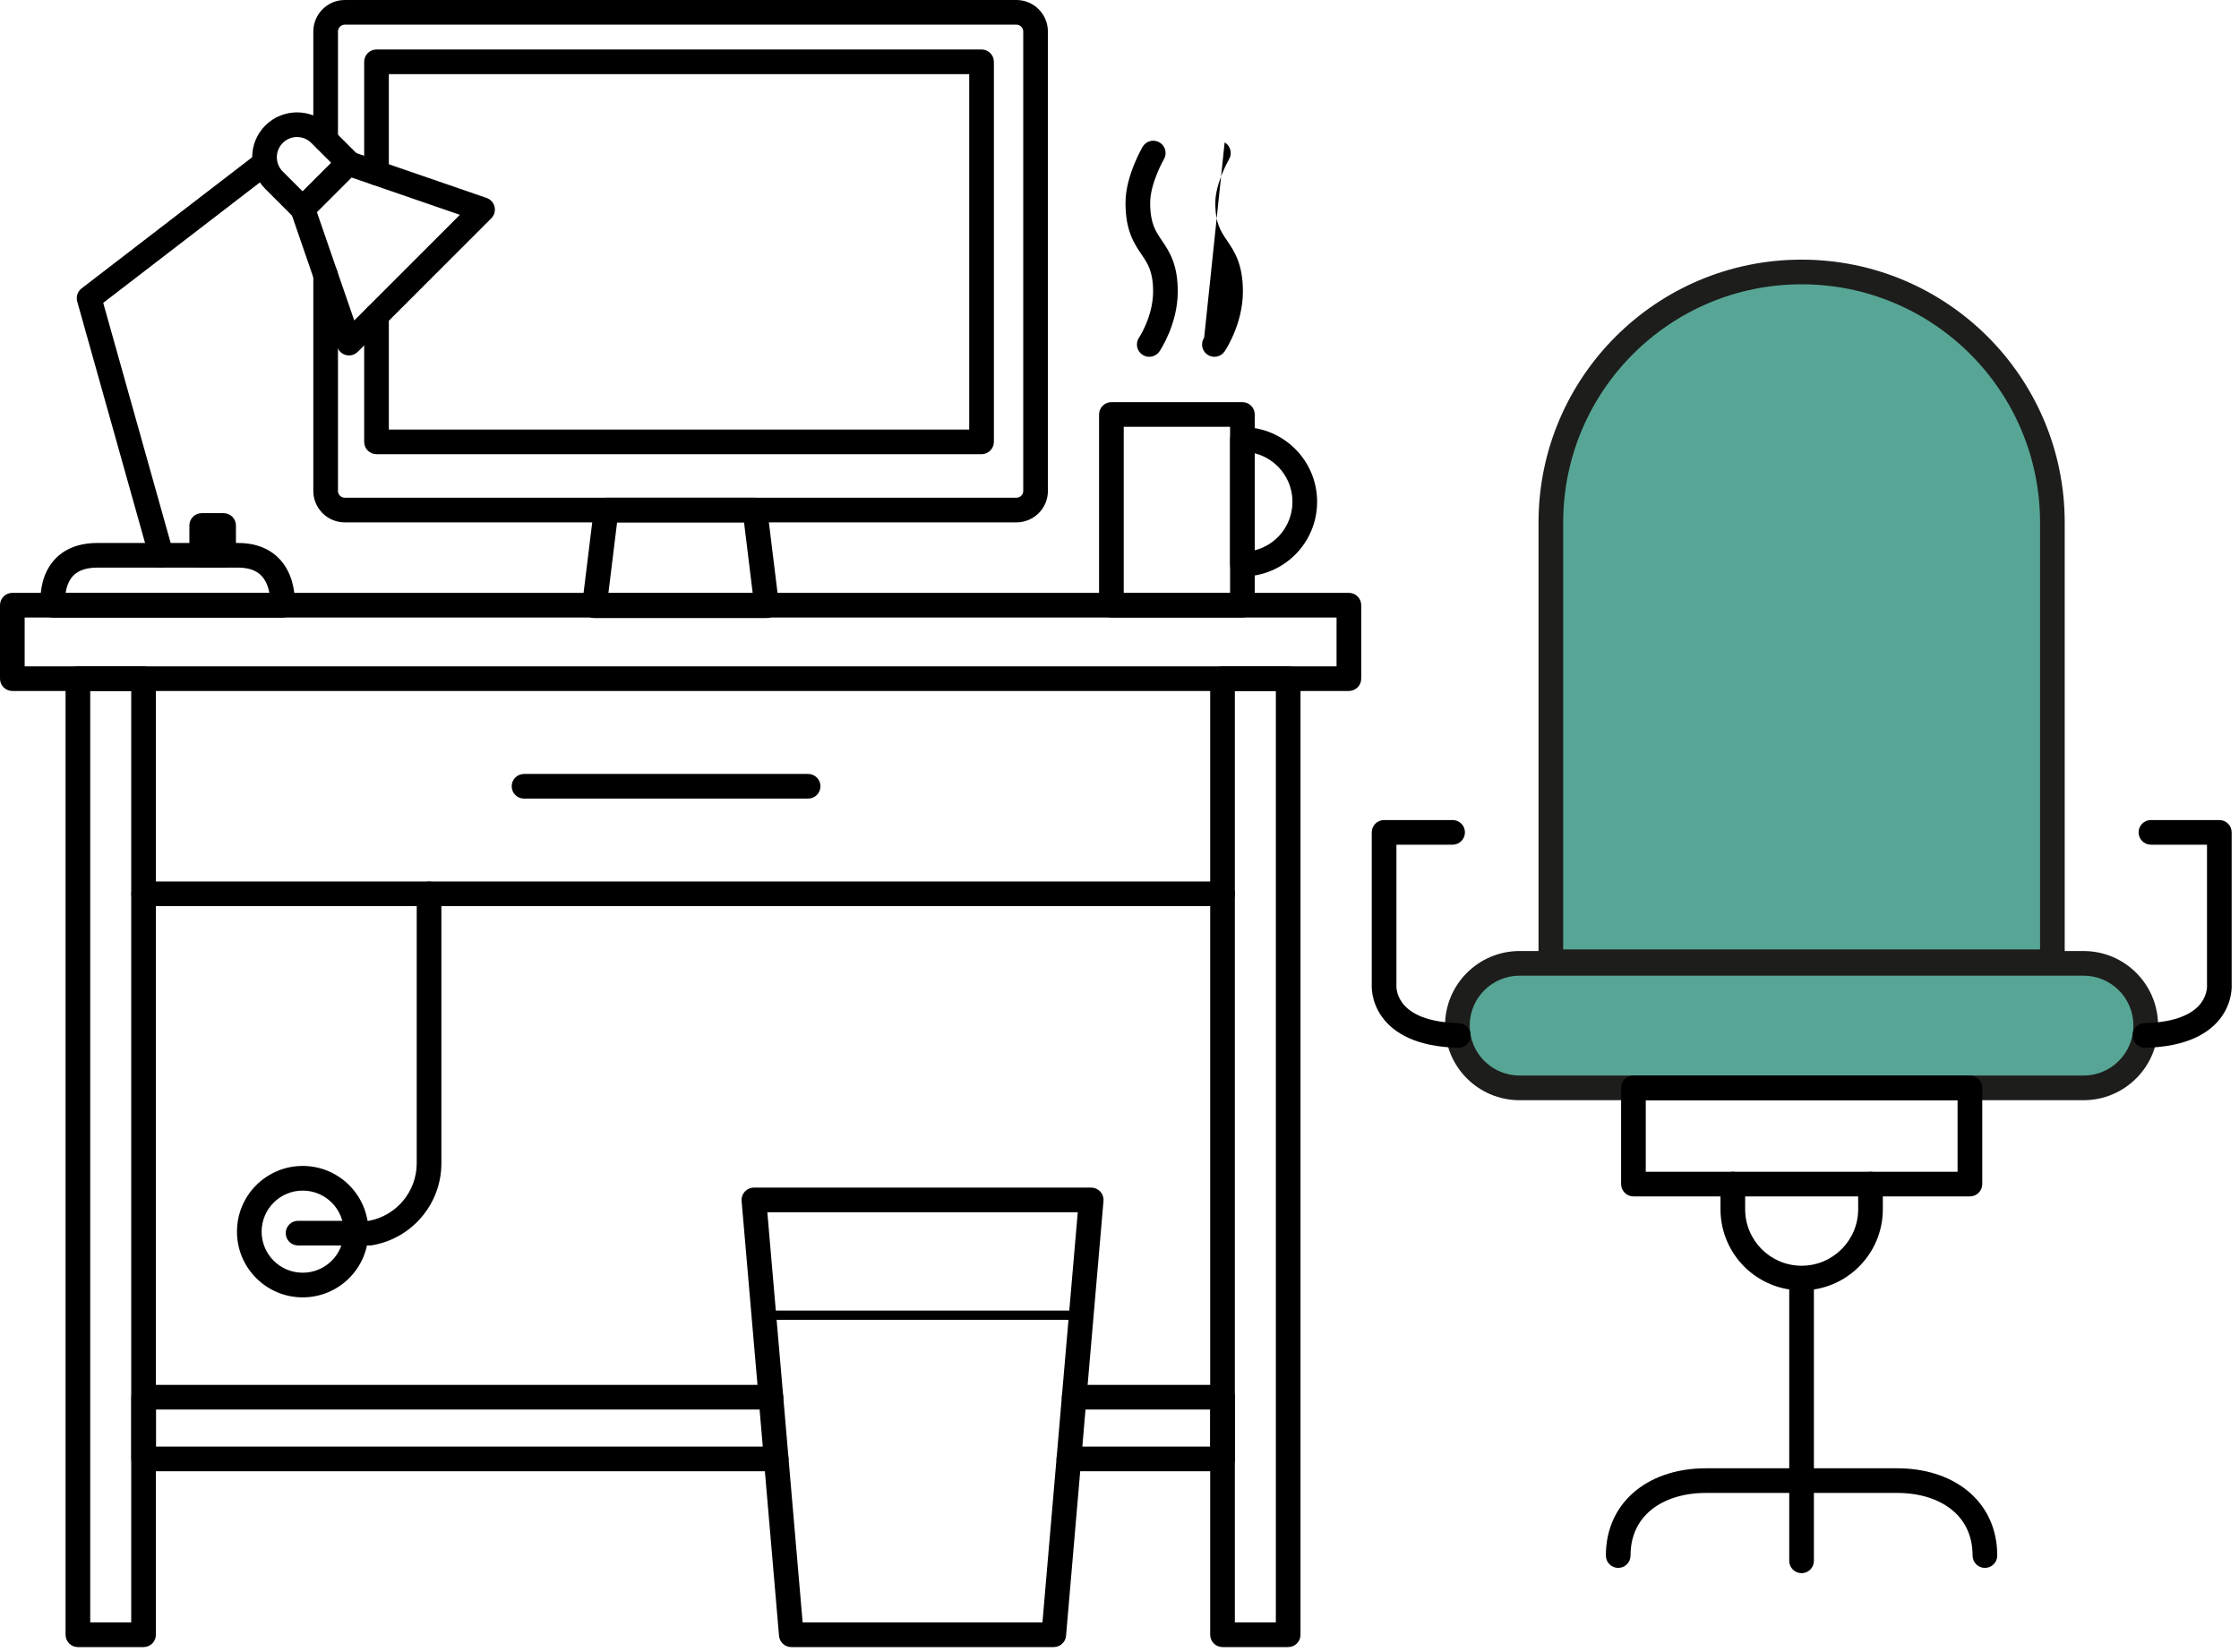 <svg width="271" height="200" viewBox="0 0 271 200" fill="none" xmlns="http://www.w3.org/2000/svg">
<path fill-rule="evenodd" clip-rule="evenodd" d="M140.875 19.282C140.876 19.281 140.876 19.281 140.876 19.28C141.292 18.57 141.053 17.656 140.343 17.24C139.631 16.823 138.717 17.061 138.3 17.772L139.588 18.527C138.3 17.772 138.3 17.773 138.3 17.773L138.299 17.775L138.296 17.779L138.29 17.79C138.285 17.798 138.278 17.81 138.27 17.825C138.253 17.855 138.229 17.896 138.2 17.949C138.142 18.054 138.062 18.204 137.966 18.391C137.776 18.764 137.523 19.291 137.27 19.915C136.777 21.131 136.227 22.849 136.227 24.555C136.227 26.163 136.458 27.386 136.845 28.411C137.222 29.409 137.725 30.152 138.136 30.76L138.153 30.785C138.576 31.41 138.899 31.893 139.143 32.533C139.381 33.158 139.567 34.001 139.567 35.293C139.567 36.794 139.148 38.194 138.705 39.244C138.486 39.763 138.268 40.182 138.108 40.466C138.028 40.608 137.963 40.715 137.92 40.783C137.899 40.817 137.883 40.842 137.874 40.856L137.866 40.868L137.866 40.867L137.867 40.866C137.867 40.866 137.867 40.866 139.101 41.705L137.867 40.866C137.866 40.867 137.866 40.868 137.865 40.869C137.404 41.55 137.581 42.477 138.262 42.939C138.944 43.403 139.872 43.226 140.335 42.544L139.115 41.715C140.335 42.544 140.336 42.544 140.336 42.544L140.337 42.543L140.338 42.541L140.341 42.537L140.349 42.525C140.355 42.515 140.363 42.503 140.373 42.488C140.392 42.458 140.419 42.417 140.451 42.366C140.515 42.263 140.603 42.117 140.707 41.934C140.914 41.568 141.185 41.045 141.456 40.403C141.992 39.131 142.552 37.324 142.552 35.293C142.552 33.699 142.32 32.487 141.932 31.469C141.559 30.489 141.061 29.755 140.654 29.154C140.645 29.14 140.635 29.126 140.625 29.111C140.205 28.49 139.881 28.003 139.637 27.356C139.398 26.722 139.212 25.865 139.212 24.555C139.212 23.42 139.596 22.124 140.036 21.037C140.251 20.509 140.465 20.061 140.625 19.748C140.705 19.592 140.77 19.47 140.814 19.39C140.837 19.35 140.853 19.32 140.864 19.302L140.874 19.283L140.875 19.282Z" fill="black"/>
<path fill-rule="evenodd" clip-rule="evenodd" d="M148.226 17.24C148.937 17.656 149.175 18.57 148.76 19.28C148.759 19.281 148.759 19.282 148.759 19.282L147.503 18.546C148.759 19.282 148.759 19.282 148.759 19.282L148.759 19.281L148.758 19.283L148.747 19.302C148.737 19.32 148.72 19.35 148.698 19.39C148.654 19.47 148.588 19.592 148.509 19.748C148.349 20.061 148.134 20.509 147.92 21.037C147.479 22.124 147.095 23.42 147.095 24.555C147.095 25.865 147.281 26.722 147.521 27.356C147.765 28.003 148.088 28.49 148.509 29.111C148.518 29.126 148.528 29.14 148.538 29.154C148.945 29.755 149.442 30.489 149.816 31.469C150.204 32.487 150.436 33.699 150.436 35.293C150.436 37.324 149.876 39.131 149.339 40.403C149.069 41.045 148.797 41.568 148.591 41.934C148.487 42.117 148.399 42.263 148.335 42.366C148.302 42.417 148.276 42.458 148.256 42.488C148.247 42.503 148.239 42.515 148.232 42.525L148.224 42.537L148.221 42.541L148.22 42.543L148.22 42.544C148.219 42.544 148.219 42.544 146.985 41.705L148.219 42.544C147.756 43.226 146.827 43.403 146.146 42.939C145.465 42.477 145.288 41.55 145.748 40.869C145.748 40.87 145.748 40.87 145.748 40.869L145.749 40.869C145.749 40.869 145.749 40.869 145.748 40.869" fill="black"/>
<path fill-rule="evenodd" clip-rule="evenodd" d="M69.404 73.266C69.404 72.957 69.655 72.706 69.964 72.706H124.997C125.306 72.706 125.557 72.957 125.557 73.266C125.557 73.575 125.306 73.826 124.997 73.826H69.964C69.655 73.826 69.404 73.575 69.404 73.266Z" fill="black"/>
<path fill-rule="evenodd" clip-rule="evenodd" d="M0 73.266C0 72.442 0.668 71.773 1.493 71.773H163.264C164.088 71.773 164.757 72.442 164.757 73.266V82.161C164.757 82.985 164.088 83.653 163.264 83.653H1.493C0.668 83.653 0 82.985 0 82.161V73.266ZM2.985 74.758V80.668H161.772V74.758H2.985Z" fill="black"/>
<path fill-rule="evenodd" clip-rule="evenodd" d="M7.936 82.161C7.936 81.337 8.604 80.668 9.428 80.668H17.376C18.2 80.668 18.868 81.337 18.868 82.161V197.909C18.868 198.734 18.2 199.402 17.376 199.402H9.428C8.604 199.402 7.936 198.734 7.936 197.909V82.161ZM10.921 83.653V196.417H15.883V83.653H10.921Z" fill="black"/>
<path fill-rule="evenodd" clip-rule="evenodd" d="M146.477 82.161C146.477 81.337 147.145 80.668 147.969 80.668H155.917C156.741 80.668 157.409 81.337 157.409 82.161V197.909C157.409 198.734 156.741 199.402 155.917 199.402H147.969C147.145 199.402 146.477 198.734 146.477 197.909V82.161ZM149.462 83.653V196.417H154.424V83.653H149.462Z" fill="black"/>
<path fill-rule="evenodd" clip-rule="evenodd" d="M8.881 82.161C8.881 81.852 9.131 81.601 9.441 81.601H155.931C156.24 81.601 156.491 81.852 156.491 82.161V108.206C156.491 108.515 156.24 108.765 155.931 108.765C155.622 108.765 155.371 108.515 155.371 108.206V82.721H10V108.206C10 108.515 9.75 108.765 9.441 108.765C9.131 108.765 8.881 108.515 8.881 108.206V82.161Z" fill="black"/>
<path fill-rule="evenodd" clip-rule="evenodd" d="M15.896 108.206C15.896 107.381 16.565 106.713 17.389 106.713H147.984C148.808 106.713 149.476 107.381 149.476 108.206C149.476 109.03 148.808 109.698 147.984 109.698H17.389C16.565 109.698 15.896 109.03 15.896 108.206Z" fill="black"/>
<path fill-rule="evenodd" clip-rule="evenodd" d="M61.932 95.19C61.932 94.365 62.6 93.697 63.424 93.697H97.814C98.638 93.697 99.306 94.365 99.306 95.19C99.306 96.014 98.638 96.682 97.814 96.682H63.424C62.6 96.682 61.932 96.014 61.932 95.19Z" fill="black"/>
<path fill-rule="evenodd" clip-rule="evenodd" d="M37.922 3.822C37.922 1.728 39.616 0 41.731 0H123.026C125.141 0 126.835 1.728 126.835 3.822V59.431C126.835 61.535 125.13 63.24 123.026 63.24H41.731C39.627 63.24 37.922 61.535 37.922 59.431V33.309C37.922 32.485 38.59 31.817 39.414 31.817C40.239 31.817 40.907 32.485 40.907 33.309V59.431C40.907 59.886 41.275 60.255 41.731 60.255H123.026C123.482 60.255 123.85 59.886 123.85 59.431V3.822C123.85 3.356 123.471 2.985 123.026 2.985H41.731C41.286 2.985 40.907 3.356 40.907 3.822V16.902C40.907 17.726 40.239 18.394 39.414 18.394C38.59 18.394 37.922 17.726 37.922 16.902V3.822Z" fill="black"/>
<path fill-rule="evenodd" clip-rule="evenodd" d="M71.887 61.566C71.979 60.817 72.614 60.255 73.368 60.255H91.376C92.13 60.255 92.765 60.817 92.857 61.566L94.278 73.148C94.33 73.573 94.197 73.999 93.914 74.319C93.631 74.639 93.224 74.822 92.796 74.822H71.948C71.52 74.822 71.113 74.639 70.83 74.319C70.547 73.999 70.414 73.573 70.466 73.148L71.887 61.566ZM74.689 63.24L73.634 71.837H91.109L90.055 63.24H74.689Z" fill="black"/>
<path fill-rule="evenodd" clip-rule="evenodd" d="M44.078 7.482C44.078 6.658 44.746 5.99 45.571 5.99H118.803C119.627 5.99 120.296 6.658 120.296 7.482V53.492C120.296 54.317 119.627 54.985 118.803 54.985H45.571C44.746 54.985 44.078 54.317 44.078 53.492V38.224C44.078 37.4 44.746 36.731 45.571 36.731C46.395 36.731 47.063 37.4 47.063 38.224V52H117.31V8.975H47.063V20.946C47.063 21.77 46.395 22.439 45.571 22.439C44.746 22.439 44.078 21.77 44.078 20.946V7.482Z" fill="black"/>
<path d="M259.714 124.165C259.714 128.325 256.348 131.703 252.176 131.703H183.935C179.762 131.703 176.396 128.337 176.396 124.165C176.396 119.993 179.775 116.627 183.935 116.627H252.176C256.348 116.627 259.714 119.993 259.714 124.165Z" fill="#57A695"/>
<path fill-rule="evenodd" clip-rule="evenodd" d="M183.933 118.119C180.596 118.119 177.887 120.819 177.887 124.165C177.887 127.513 180.585 130.211 183.933 130.211H252.174C255.521 130.211 258.22 127.502 258.22 124.165C258.22 120.817 255.522 118.119 252.174 118.119H183.933ZM174.902 124.165C174.902 119.167 178.951 115.134 183.933 115.134H252.174C257.171 115.134 261.205 119.169 261.205 124.165C261.205 129.147 257.172 133.196 252.174 133.196H183.933C178.937 133.196 174.902 129.162 174.902 124.165Z" fill="#1D1D1B"/>
<path d="M187.709 116.435V63.27C187.709 46.505 201.301 32.925 218.054 32.925C234.82 32.925 248.412 46.505 248.412 63.27V116.435H187.709Z" fill="#57A695"/>
<path fill-rule="evenodd" clip-rule="evenodd" d="M218.054 34.418C202.125 34.418 189.202 47.329 189.202 63.27V114.942H246.92V63.27C246.92 47.33 233.997 34.418 218.054 34.418ZM186.217 63.27C186.217 45.68 200.477 31.433 218.054 31.433C235.644 31.433 249.905 45.679 249.905 63.27V117.927H186.217V63.27Z" fill="#1D1D1B"/>
<path fill-rule="evenodd" clip-rule="evenodd" d="M208.242 143.35C208.242 142.526 208.91 141.857 209.735 141.857H226.398C227.223 141.857 227.891 142.526 227.891 143.35V146.396C227.891 151.815 223.485 156.22 218.066 156.22C215.351 156.22 212.89 155.117 211.111 153.339L211.107 153.334C209.347 151.559 208.242 149.113 208.242 146.396V143.35ZM211.227 144.843V146.396C211.227 148.285 211.991 149.985 213.224 151.23C214.466 152.471 216.176 153.235 218.066 153.235C221.837 153.235 224.906 150.166 224.906 146.396V144.843H211.227Z" fill="black"/>
<path fill-rule="evenodd" clip-rule="evenodd" d="M218.055 154.374C218.879 154.374 219.548 155.043 219.548 155.867V188.964C219.548 189.788 218.879 190.456 218.055 190.456C217.231 190.456 216.562 189.788 216.562 188.964V155.867C216.562 155.043 217.231 154.374 218.055 154.374Z" fill="black"/>
<path fill-rule="evenodd" clip-rule="evenodd" d="M258.847 100.77C258.847 99.945 259.515 99.277 260.339 99.277H268.62C269.444 99.277 270.112 99.945 270.112 100.77V119.236C270.113 119.256 270.114 119.279 270.115 119.305C270.117 119.377 270.117 119.47 270.113 119.583C270.104 119.808 270.078 120.114 270.01 120.473C269.874 121.192 269.566 122.145 268.88 123.103C267.461 125.084 264.699 126.731 259.644 126.848C258.82 126.866 258.137 126.214 258.118 125.39C258.099 124.566 258.751 123.882 259.575 123.863C263.991 123.762 265.734 122.369 266.453 121.365C266.836 120.831 267.004 120.305 267.077 119.918C267.114 119.724 267.126 119.57 267.13 119.474C267.131 119.426 267.131 119.393 267.131 119.379C267.131 119.376 267.13 119.374 267.13 119.373C267.128 119.341 267.127 119.308 267.127 119.276V102.262H260.339C259.515 102.262 258.847 101.594 258.847 100.77Z" fill="black"/>
<path fill-rule="evenodd" clip-rule="evenodd" d="M166.033 100.77C166.033 99.945 166.701 99.277 167.525 99.277H175.818C176.643 99.277 177.311 99.945 177.311 100.77C177.311 101.594 176.643 102.262 175.818 102.262H169.018V119.276C169.018 119.307 169.017 119.339 169.015 119.37C169.015 119.371 169.015 119.373 169.015 119.376C169.014 119.39 169.014 119.423 169.016 119.471C169.019 119.567 169.032 119.721 169.069 119.914C169.142 120.3 169.311 120.826 169.694 121.361C170.413 122.365 172.151 123.756 176.546 123.863C177.37 123.883 178.022 124.568 178.002 125.392C177.982 126.216 177.297 126.868 176.473 126.847C171.436 126.724 168.682 125.076 167.267 123.098C166.582 122.142 166.273 121.191 166.137 120.474C166.068 120.115 166.042 119.81 166.033 119.585C166.029 119.473 166.029 119.379 166.03 119.308C166.031 119.281 166.032 119.257 166.033 119.237V100.77Z" fill="black"/>
<path fill-rule="evenodd" clip-rule="evenodd" d="M198.031 180.429C200.27 178.633 203.269 177.757 206.446 177.757H229.662C232.845 177.757 235.845 178.633 238.082 180.429C240.355 182.254 241.739 184.953 241.739 188.324C241.739 189.148 241.071 189.816 240.246 189.816C239.422 189.816 238.754 189.148 238.754 188.324C238.754 185.845 237.77 184.007 236.213 182.757C234.621 181.478 232.329 180.742 229.662 180.742H206.446C203.787 180.742 201.494 181.478 199.899 182.757C198.34 184.008 197.354 185.846 197.354 188.324C197.354 189.148 196.686 189.816 195.862 189.816C195.037 189.816 194.369 189.148 194.369 188.324C194.369 184.952 195.757 182.253 198.031 180.429Z" fill="black"/>
<path fill-rule="evenodd" clip-rule="evenodd" d="M196.213 131.703C196.213 130.879 196.881 130.211 197.705 130.211H238.43C239.254 130.211 239.923 130.879 239.923 131.703V143.35C239.923 144.174 239.254 144.842 238.43 144.842H226.399C225.575 144.842 224.907 144.174 224.907 143.35C224.907 142.526 225.575 141.857 226.399 141.857H236.937V133.196H199.198V141.857H209.736C210.56 141.857 211.228 142.526 211.228 143.35C211.228 144.174 210.56 144.842 209.736 144.842H197.705C196.881 144.842 196.213 144.174 196.213 143.35V131.703Z" fill="black"/>
<path fill-rule="evenodd" clip-rule="evenodd" d="M7.49 66.957C8.58 66.177 10.005 65.733 11.796 65.733H28.805C30.552 65.733 31.947 66.183 33.021 66.961C34.085 67.732 34.723 68.745 35.101 69.694C35.836 71.535 35.673 73.394 35.673 73.279C35.673 73.675 35.516 74.054 35.236 74.334C34.956 74.614 34.577 74.771 34.181 74.771H6.421C5.67 74.771 5.037 74.214 4.941 73.47L6.421 73.279C4.941 73.47 4.941 73.469 4.941 73.468L4.94 73.466L4.94 73.463L4.939 73.454C4.938 73.447 4.937 73.438 4.936 73.428C4.934 73.409 4.931 73.383 4.928 73.352C4.922 73.29 4.915 73.206 4.909 73.103C4.898 72.897 4.89 72.612 4.904 72.272C4.931 71.604 5.043 70.676 5.405 69.722C5.771 68.758 6.406 67.734 7.49 66.957ZM7.942 71.786H32.606C32.551 71.475 32.464 71.138 32.329 70.8C32.105 70.238 31.769 69.74 31.269 69.378C30.78 69.023 30.021 68.718 28.805 68.718H11.796C10.51 68.718 9.723 69.03 9.228 69.384C8.728 69.743 8.404 70.232 8.196 70.781C8.068 71.117 7.989 71.463 7.942 71.786Z" fill="black"/>
<path fill-rule="evenodd" clip-rule="evenodd" d="M22.922 63.616C22.922 62.792 23.59 62.123 24.414 62.123H27.064C27.888 62.123 28.556 62.792 28.556 63.616V67.225C28.556 68.049 27.888 68.718 27.064 68.718H24.414C23.59 68.718 22.922 68.049 22.922 67.225V63.616Z" fill="black"/>
<path fill-rule="evenodd" clip-rule="evenodd" d="M41.085 18.713C41.489 18.31 42.087 18.172 42.627 18.358L58.894 23.963C59.38 24.131 59.746 24.537 59.861 25.039C59.977 25.54 59.827 26.066 59.463 26.43L43.298 42.594C42.934 42.958 42.409 43.109 41.907 42.993C41.406 42.877 40.999 42.511 40.832 42.025L35.226 25.758C35.04 25.219 35.178 24.62 35.582 24.216L41.085 18.713ZM42.536 21.484L38.352 25.668L42.876 38.795L55.663 26.007L42.536 21.484Z" fill="black"/>
<path fill-rule="evenodd" clip-rule="evenodd" d="M37.68 17.305C36.727 16.352 35.176 16.352 34.223 17.305C33.27 18.257 33.27 19.808 34.223 20.761L36.636 23.174L40.093 19.718L37.68 17.305ZM32.112 15.194C34.231 13.075 37.672 13.075 39.79 15.194C39.79 15.194 39.79 15.194 39.79 15.194L43.259 18.662C43.539 18.942 43.696 19.322 43.696 19.718C43.696 20.113 43.539 20.493 43.259 20.773L37.691 26.34C37.412 26.62 37.032 26.777 36.636 26.777C36.24 26.777 35.861 26.62 35.581 26.34L32.112 22.872C32.112 22.872 32.112 22.872 32.112 22.872C29.994 20.753 29.994 17.312 32.112 15.194Z" fill="black"/>
<path fill-rule="evenodd" clip-rule="evenodd" d="M33.199 18.859C33.702 19.512 33.579 20.449 32.926 20.952L12.493 36.667L20.962 66.822C21.185 67.615 20.722 68.439 19.928 68.662C19.135 68.885 18.311 68.422 18.088 67.629L9.347 36.503C9.182 35.916 9.39 35.288 9.874 34.916L31.106 18.586C31.76 18.083 32.697 18.205 33.199 18.859Z" fill="black"/>
<path fill-rule="evenodd" clip-rule="evenodd" d="M133.027 50.178C133.027 49.353 133.696 48.685 134.52 48.685H150.377C151.201 48.685 151.869 49.353 151.869 50.178V73.266C151.869 74.09 151.201 74.758 150.377 74.758H134.52C133.696 74.758 133.027 74.09 133.027 73.266V50.178ZM136.012 51.67V71.773H148.884V51.67H136.012Z" fill="black"/>
<path fill-rule="evenodd" clip-rule="evenodd" d="M148.883 53.198C148.883 52.374 149.551 51.706 150.375 51.706C155.372 51.706 159.419 55.752 159.419 60.749C159.419 65.746 155.372 69.793 150.375 69.793C149.551 69.793 148.883 69.124 148.883 68.3V53.198ZM151.868 54.876V66.623C154.493 65.959 156.434 63.582 156.434 60.749C156.434 57.916 154.493 55.54 151.868 54.876Z" fill="black"/>
<path fill-rule="evenodd" clip-rule="evenodd" d="M15.896 169.151C15.896 168.327 16.565 167.659 17.389 167.659H93.309C94.084 167.659 94.73 168.252 94.796 169.024L95.436 176.498C95.472 176.915 95.331 177.327 95.049 177.635C94.766 177.943 94.367 178.118 93.949 178.118H17.389C16.565 178.118 15.896 177.45 15.896 176.626V169.151ZM18.881 170.644V175.133H92.323L91.939 170.644H18.881Z" fill="black"/>
<path fill-rule="evenodd" clip-rule="evenodd" d="M128.528 169.024C128.594 168.252 129.24 167.659 130.015 167.659H147.984C148.809 167.659 149.477 168.327 149.477 169.151V176.626C149.477 177.45 148.809 178.118 147.984 178.118H129.375C128.957 178.118 128.559 177.943 128.276 177.635C127.993 177.327 127.853 176.915 127.888 176.498L128.528 169.024ZM131.385 170.644L131.001 175.133H146.492V170.644H131.385Z" fill="black"/>
<path fill-rule="evenodd" clip-rule="evenodd" d="M93.82 175.139C94.641 175.068 95.364 175.677 95.435 176.498L97.147 196.417H126.174L127.887 176.498C127.957 175.677 128.68 175.068 129.501 175.139C130.323 175.209 130.931 175.932 130.861 176.754L129.03 198.037C128.964 198.809 128.318 199.402 127.543 199.402H95.778C95.003 199.402 94.357 198.809 94.291 198.037L92.461 176.754C92.39 175.932 92.999 175.209 93.82 175.139Z" fill="black"/>
<path fill-rule="evenodd" clip-rule="evenodd" d="M90.149 144.261C90.431 143.953 90.83 143.777 91.248 143.777H132.075C132.493 143.777 132.892 143.953 133.175 144.261C133.458 144.569 133.598 144.981 133.562 145.398L132.359 159.348L131.502 169.28C131.431 170.101 130.708 170.709 129.886 170.639C129.065 170.568 128.457 169.844 128.528 169.023L129.385 159.092L130.448 146.762H92.875L93.938 159.092L94.796 169.023C94.867 169.844 94.258 170.568 93.437 170.639C92.616 170.709 91.893 170.101 91.822 169.28L89.761 145.398C89.725 144.981 89.866 144.569 90.149 144.261Z" fill="black"/>
<path fill-rule="evenodd" clip-rule="evenodd" d="M91.877 159.22C91.877 158.911 92.127 158.66 92.437 158.66H130.87C131.179 158.66 131.43 158.911 131.43 159.22C131.43 159.529 131.179 159.78 130.87 159.78H92.437C92.127 159.78 91.877 159.529 91.877 159.22Z" fill="black"/>
<path fill-rule="evenodd" clip-rule="evenodd" d="M36.637 144.139C33.891 144.139 31.667 146.363 31.667 149.109C31.667 151.856 33.891 154.08 36.637 154.08C39.384 154.08 41.608 151.856 41.608 149.109C41.608 146.363 39.384 144.139 36.637 144.139ZM28.682 149.109C28.682 144.714 32.242 141.153 36.637 141.153C41.032 141.153 44.593 144.714 44.593 149.109C44.593 153.504 41.032 157.065 36.637 157.065C32.242 157.065 28.682 153.504 28.682 149.109Z" fill="black"/>
<path fill-rule="evenodd" clip-rule="evenodd" d="M51.932 106.726C52.756 106.726 53.424 107.394 53.424 108.218V140.829C53.424 145.819 49.788 149.964 45.024 150.76C44.942 150.774 44.86 150.781 44.778 150.781H36.075C35.25 150.781 34.582 150.113 34.582 149.288C34.582 148.464 35.25 147.796 36.075 147.796H44.648C47.94 147.188 50.439 144.295 50.439 140.829V108.218C50.439 107.394 51.108 106.726 51.932 106.726Z" fill="black"/>
</svg>
